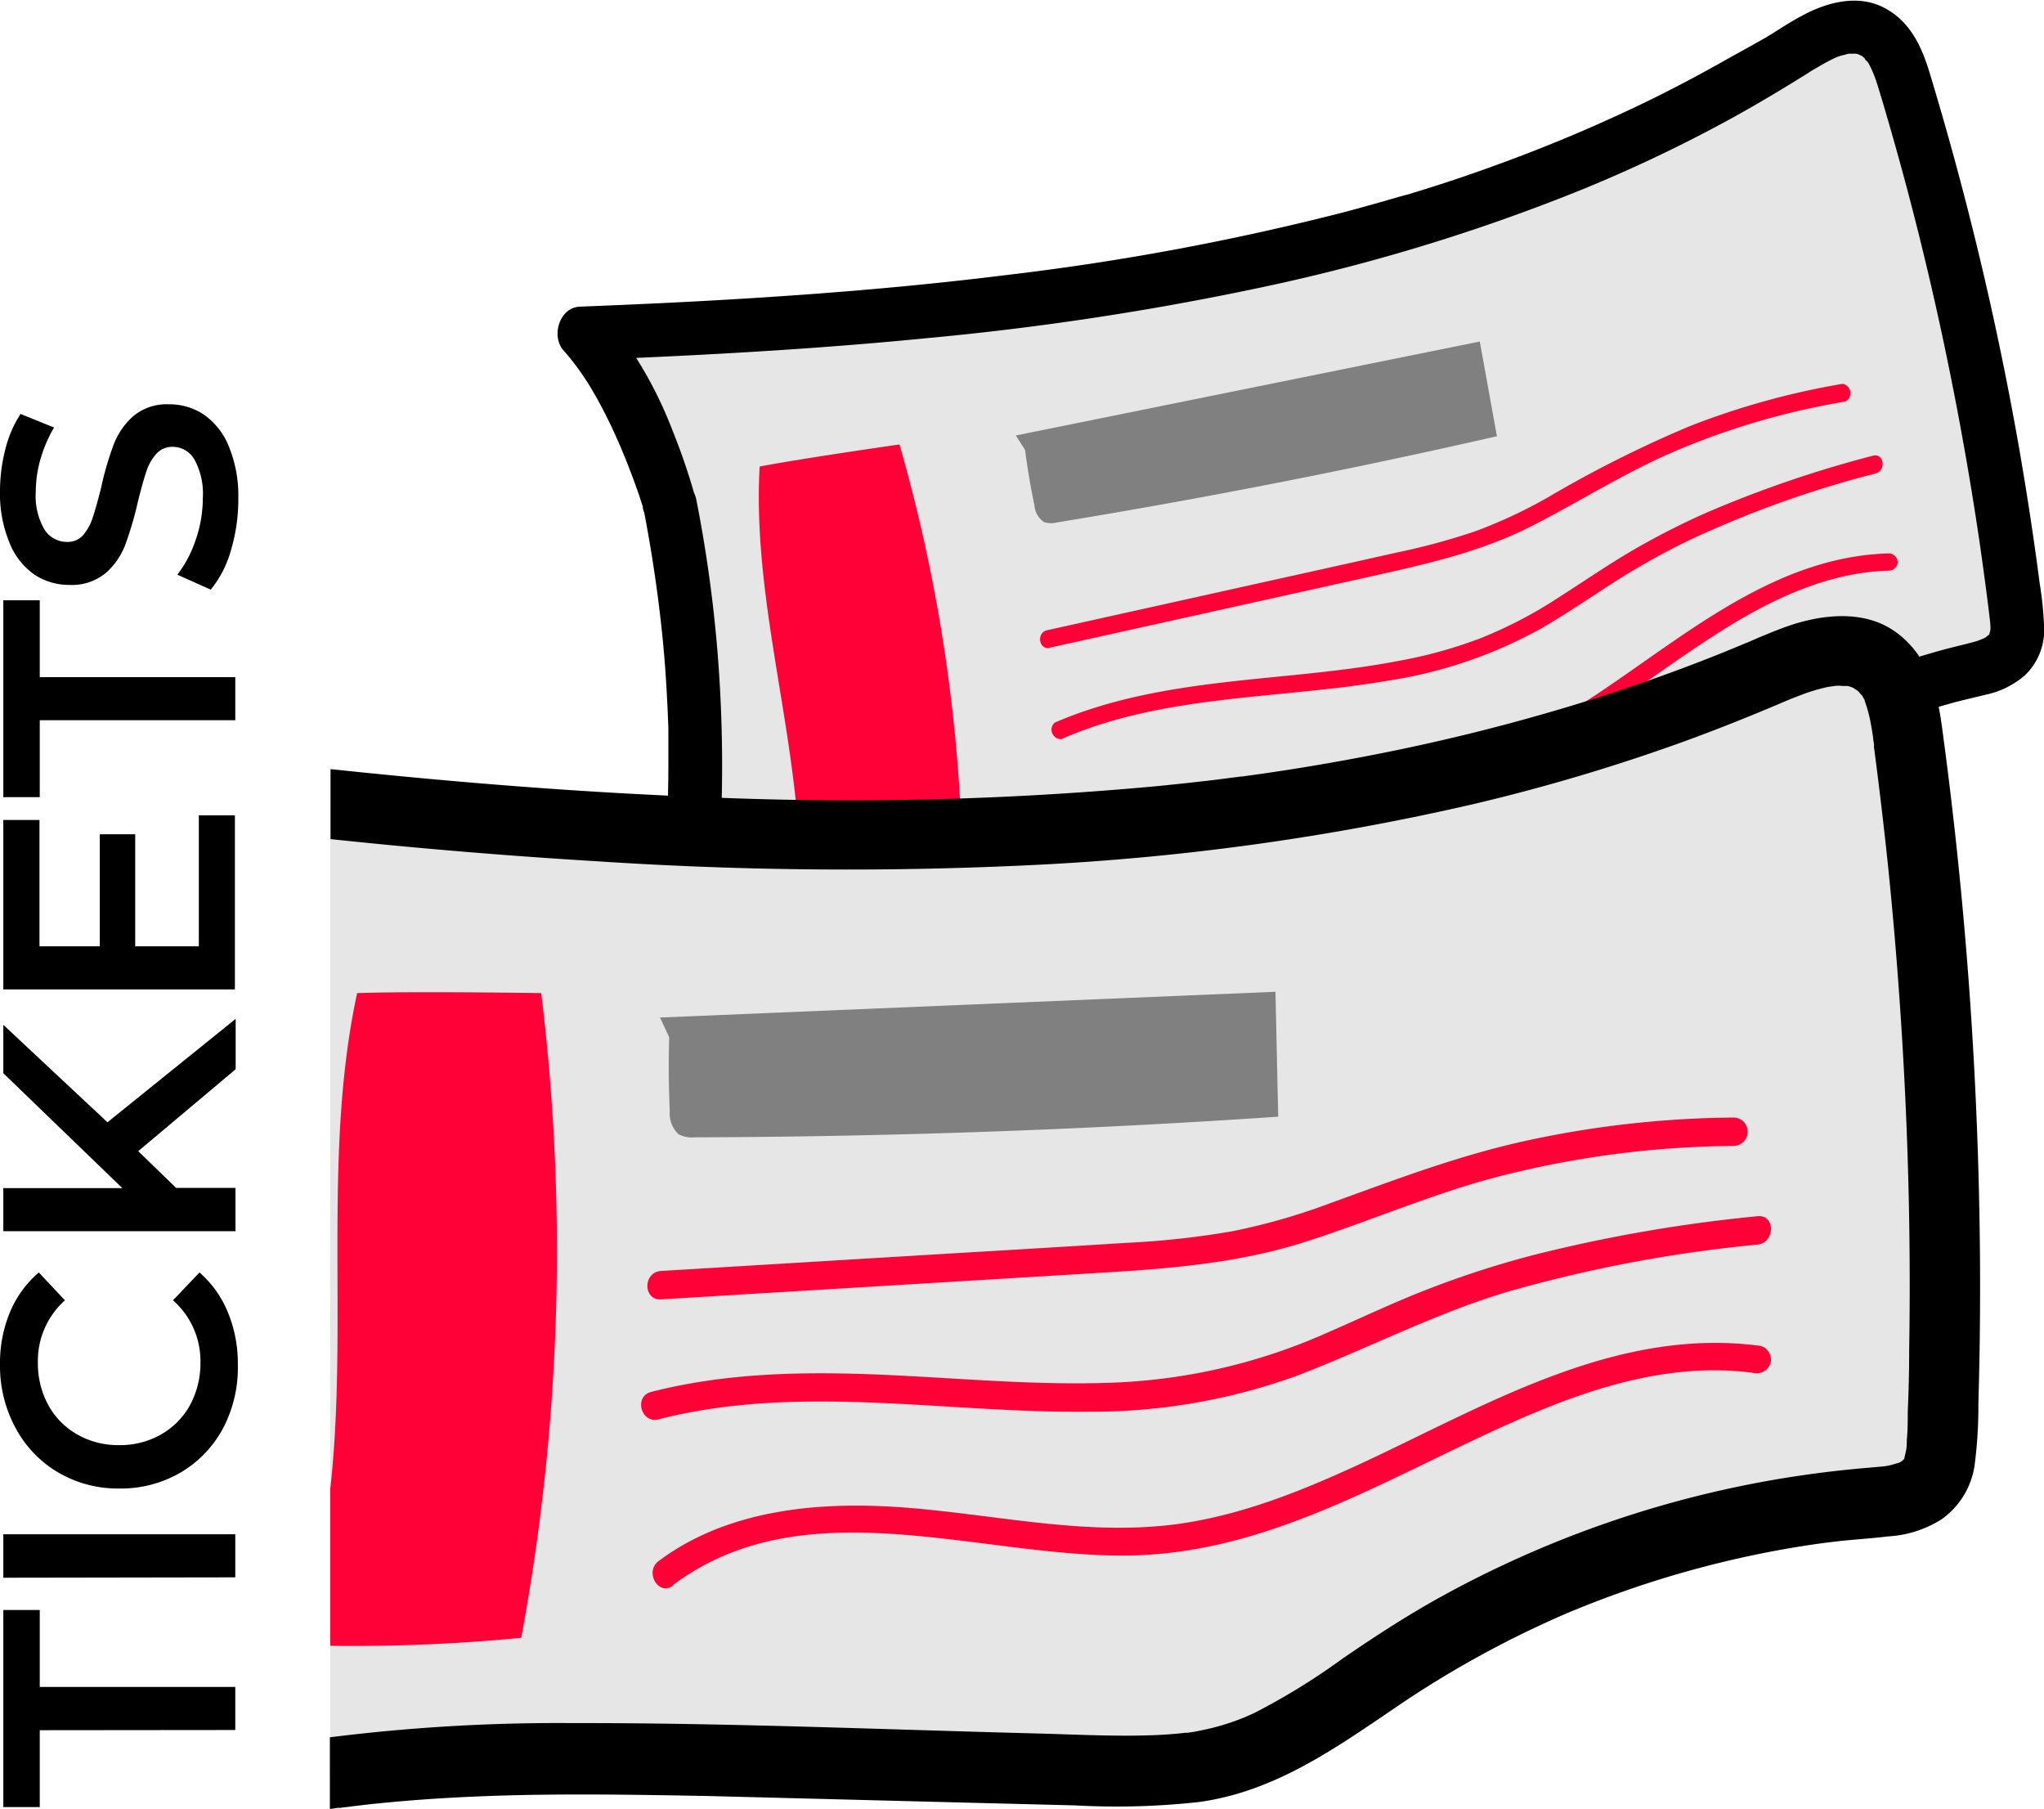 <svg id="Ebene_1" data-name="Ebene 1" xmlns="http://www.w3.org/2000/svg" viewBox="0 0 215.88 190.99"><defs><style>.cls-1{fill:#e6e6e6;}.cls-2{fill:#ff0136;}.cls-3{fill:gray;}.cls-4{fill:#c1272d;}.cls-5{fill:none;}</style></defs><path class="cls-1" d="M70.73,53.11a143.92,143.92,0,0,1-3.24,68.81c15-10.67,34.11-13.41,52.39-15.85L149,102.2c3.75-.5,7.57-1,11-2.62,4.48-2.09,7.91-5.85,11.54-9.2a82.75,82.75,0,0,1,36.66-19.62c1.67-.4,3.54-.89,4.4-2.37a6.13,6.13,0,0,0,.36-3.82,332.6,332.6,0,0,0-11.81-56c-.59-2-1.34-4.1-3.12-5.12-2.67-1.54-6,.24-8.57,1.89C152.06,29,105.94,33.45,61.73,35.18,67.44,41.6,70.73,53.11,70.73,53.11Z"/><path d="M67.93,53.55q1.3,6.62,2,13.31.35,3.42.52,6.85c.06,1.05.1,2.09.14,3.14,0,0,0,1,0,.39,0,.28,0,.57,0,.86,0,.57,0,1.14,0,1.71a144.74,144.74,0,0,1-2.36,26.77q-.66,3.66-1.53,7.29c-.06.27-.13.55-.2.83.11-.44-.14.58-.17.67-.14.56-.28,1.11-.43,1.67-.35,1.29-.71,2.57-1.09,3.85a2.86,2.86,0,0,0,4.44,3.23c.6-.43,1.21-.84,1.82-1.25l.81-.52c.4-.25-.32.19.08,0l.58-.36c1.26-.75,2.54-1.45,3.84-2.12a75,75,0,0,1,8-3.48c1.37-.51,2.76-1,4.16-1.42l.53-.16.06,0,1.06-.31c.71-.21,1.42-.4,2.13-.59,2.87-.76,5.76-1.41,8.67-2,5.84-1.15,11.73-2,17.63-2.77q9.79-1.32,19.6-2.61l9.91-1.32a62.81,62.81,0,0,0,9.9-1.86c5.94-1.81,10.21-6,14.62-10.19a83.87,83.87,0,0,1,6.7-5.66q1.76-1.33,3.57-2.56c.57-.39,1.15-.77,1.72-1.14l.42-.27,1.06-.64a82.82,82.82,0,0,1,15.92-7.4c.65-.22,1.3-.44,2-.64l.59-.18,1.19-.34c1.33-.38,2.68-.67,4-1a9.14,9.14,0,0,0,4.08-2.06,6.59,6.59,0,0,0,2-4.7,36.18,36.18,0,0,0-.48-5c-.21-1.65-.44-3.3-.68-4.94q-.72-4.94-1.58-9.84a337.62,337.62,0,0,0-9.39-39.2c-.86-2.83-2.14-5.48-4.93-6.85s-6.08-.44-8.66,1c-.73.38-1.42.82-2.12,1.25l-.88.56-.1.06-.47.29Q184.67,5,182.72,6.07q-3.89,2.22-7.89,4.21a165.45,165.45,0,0,1-16.4,7q-4.2,1.55-8.46,2.86l-1.07.33-.53.16c.11,0,.48-.14-.08,0l-2.15.62c-1.44.41-2.88.81-4.32,1.19a270.84,270.84,0,0,1-35.52,6.6C94.26,30.54,82.15,31.41,70,32c-2.91.14-5.83.26-8.75.38-2.17.08-3.06,3.11-1.75,4.6a26.37,26.37,0,0,1,2,2.57c.17.24.33.49.49.74a3.87,3.87,0,0,1,.24.37c-.19-.31-.2-.32,0,0,.27.45.53.9.79,1.35a56.56,56.56,0,0,1,2.77,5.77q.94,2.27,1.74,4.6l.45,1.4c.17.54,0,0-.09-.32,0,.05,0,.1,0,.14a2.91,2.91,0,0,0,3.25,2.36c1.35-.28,2.79-1.72,2.35-3.25A66.88,66.88,0,0,0,71,45.38a43.19,43.19,0,0,0-7-12L62.17,38c11.92-.47,23.83-1.12,35.69-2.29a306.66,306.66,0,0,0,35.29-5.35,201.18,201.18,0,0,0,34.12-10.42,154.53,154.53,0,0,0,15.85-7.58c2.67-1.48,5.29-3.05,7.88-4.67.14-.1.29-.19.44-.28-.48.29-.11.06,0,0l.86-.5A17.14,17.14,0,0,1,194.07,6c.2-.08,1-.29.41-.16.27,0,.53-.13.8-.17l.45,0c.4-.07-.48-.06-.09,0,.11,0,.23,0,.34,0,.26,0,.63.24.15,0,.13.06.76.37.52.2s.62.61.31.25,0,0,0,.08.18.23.28.34c.31.39,0,0,0-.06l.27.51a13.13,13.13,0,0,1,.66,1.6c.1.3.19.59.28.89s.11.34.16.51c-.09-.29,0,.08.05.17q1.42,4.77,2.71,9.59,2.52,9.48,4.48,19.11t3.34,19.18c.23,1.64.46,3.29.67,4.94.1.75.19,1.5.28,2.25q.06.49.09,1s0-.47,0-.15,0,.41-.05.61c0,.51,0,.12,0,0a4.13,4.13,0,0,1-.17.45c0-.09.19-.52,0-.06,0-.09.45-.39.05-.06-.08.07-.18.13-.25.2-.28.27.42-.19.07,0s-.6.29-.92.41l-.44.15s.5-.13.18-.06l-.88.23-2.11.53a86.55,86.55,0,0,0-31.54,15.87c-2.25,1.8-4.37,3.73-6.45,5.71a53.83,53.83,0,0,1-6.44,5.53c-.26.18-.52.36-.78.52.4-.25-.37.21-.53.3a20.66,20.66,0,0,1-2,1q-.55.23-1.11.42l-.57.19c-.05,0-.53.15-.12,0-.77.21-1.54.39-2.32.55-3.13.64-6.33,1-9.5,1.39-12.49,1.67-25,3.11-37.47,5.12-11.51,1.86-23.16,4.52-33.55,10a67.24,67.24,0,0,0-7.65,4.69L70.14,123a148.13,148.13,0,0,0,5.57-55,143.35,143.35,0,0,0-2.18-15.3,2.84,2.84,0,0,0-5.6.89Z"/><path class="cls-2" d="M80.23,49.26c-1,17.77,6.92,35.61,3.31,53a144.48,144.48,0,0,0,18.08-3.46A171.47,171.47,0,0,0,95,46.93S84.79,48.39,80.23,49.26Z"/><path class="cls-2" d="M112.19,78c10.83-4.71,22.92-4.16,34.36-6.12a48.43,48.43,0,0,0,16.29-5.56c2.62-1.52,5.12-3.23,7.67-4.87a77.79,77.79,0,0,1,8-4.46,112.14,112.14,0,0,1,19.59-7c1.16-.32.87-2.19-.3-1.87a121.77,121.77,0,0,0-17.54,6,79.6,79.6,0,0,0-8.12,4.16c-2.61,1.55-5.11,3.27-7.67,4.9a46.5,46.5,0,0,1-8,4.17A48.22,48.22,0,0,1,148,69.73c-5.75,1.13-11.6,1.53-17.42,2.17-6.55.72-13.12,1.77-19.2,4.41a1,1,0,0,0,.78,1.73Z"/><path class="cls-2" d="M110.92,68.38l34.61-7.68c5.6-1.25,11.11-2.54,16.25-5.16,5-2.54,9.69-5.55,14.85-7.78A79,79,0,0,1,194.9,42.4a1,1,0,0,0-.3-1.87A81.45,81.45,0,0,0,178.46,45a124.12,124.12,0,0,0-15,7.53,52,52,0,0,1-7.68,3.58,70.63,70.63,0,0,1-8.3,2.24c-5.76,1.3-11.52,2.56-17.27,3.84l-19.6,4.35c-1.19.26-.9,2.13.29,1.87Z"/><path class="cls-3" d="M108.26,47.5q.39,3,1,5.88a2.29,2.29,0,0,0,1,1.74,2.35,2.35,0,0,0,1.34.05q23.38-3.83,46.5-9.11l-1.81-10-49,9.92Z"/><path class="cls-2" d="M115.43,91.15c4.24-4.38,10.25-6.1,16.15-6.79,7-.81,14-.21,20.93-1.6,11.49-2.31,20.19-10.53,29.87-16.5,5.16-3.18,10.86-5.81,17-6a1,1,0,0,0,1.05-.83,1,1,0,0,0-.84-1c-11.65.28-20.87,8.06-30.06,14.28-4.67,3.16-9.62,6.18-15.11,7.67-7.06,1.91-14.43,1.33-21.65,2-6.68.59-13.76,2.38-18.57,7.35-.83.87.36,2.34,1.2,1.46Z"/><path class="cls-4" d="M72.9,148.37c14.89-3.82,30.31-.65,45.42-.81a63.15,63.15,0,0,0,22.08-3.82c3.68-1.41,7.24-3.1,10.85-4.68a98.2,98.2,0,0,1,11.17-4.1,145,145,0,0,1,26.62-5c1.56-.16,1.58-2.63,0-2.46a158.22,158.22,0,0,0-23.77,4.13,102.1,102.1,0,0,0-11.3,3.69c-3.67,1.45-7.24,3.15-10.86,4.71A60.11,60.11,0,0,1,132,143.72,63,63,0,0,1,120.67,145c-7.62.27-15.23-.42-22.84-.78-8.56-.42-17.23-.41-25.58,1.74a1.23,1.23,0,0,0,.65,2.37Z"/><path class="cls-4" d="M73.25,135.7l46.06-2.78c7.44-.45,14.8-1,21.94-3.3,6.93-2.24,13.59-5.15,20.68-7a102.89,102.89,0,0,1,24.58-3.16,1.23,1.23,0,0,0,0-2.46,106.62,106.62,0,0,0-21.66,2.4c-7.16,1.55-13.92,4.12-20.8,6.61a67.15,67.15,0,0,1-10.6,3,94.6,94.6,0,0,1-11.13,1.18q-11.49.72-23,1.39l-26.09,1.57c-1.57.1-1.59,2.56,0,2.47Z"/><path class="cls-3" d="M74.11,108.31q-.12,3.89.06,7.77a3,3,0,0,0,.91,2.44,3,3,0,0,0,1.71.34q30.84-.14,61.63-2.18l-.28-13.19-65,2.72Z"/><path class="cls-4" d="M74.38,165.9c6.34-4.76,14.43-5.75,22.14-5.43,9.11.39,18.09,2.61,27.24,2.24,15.23-.61,28.1-9.4,41.77-15.09,7.29-3,15.16-5.25,23.11-4.17a1.28,1.28,0,0,0,1.52-.86,1.24,1.24,0,0,0-.86-1.51c-15-2-28.48,6.07-41.57,12.19-6.65,3.11-13.63,6-21,6.76-9.47,1-18.83-1.25-28.23-1.91-8.71-.6-18.17.25-25.37,5.65-1.26.94,0,3.08,1.24,2.13Z"/><path class="cls-1" d="M201.45,77.28c-.36-2.64-.89-5.54-3-7.22-3.12-2.53-7.72-.91-11.41.68C139.74,91.14,86.54,90.27,34.88,85V187.29c13.81-1.94,28.17-1.66,42.15-1.3l38.21,1c4.92.13,9.93.24,14.66-1.11,6.18-1.78,11.36-5.9,16.71-9.47a107.84,107.84,0,0,1,51.15-17.7c2.23-.18,4.73-.41,6.14-2.15,1.07-1.31,1.19-3.14,1.25-4.83A434.77,434.77,0,0,0,201.45,77.28Z"/><path class="cls-5" d="M200.94,154.3H201Z"/><path class="cls-5" d="M201,154.28l.12-.07v0l-.12.08h0Z"/><path class="cls-5" d="M201.11,154.19v0C201.3,154.09,201.23,154.13,201.11,154.19Z"/><path class="cls-5" d="M201.11,154.21Z"/><path class="cls-5" d="M201.13,154.13l0,.06h0Z"/><path class="cls-5" d="M131.2,82Z"/><path class="cls-5" d="M37.72,104.84c6-.19,19.44,0,19.44,0a223.71,223.71,0,0,1-2.11,68.08,186.05,186.05,0,0,1-20.17.82v9.78A193.58,193.58,0,0,1,60.55,182c16.39,0,32.81.68,49.2,1.1,4.16.11,8.34.34,12.5.16,1-.05,2-.12,3-.24l.24,0,.76-.12c.51-.1,1-.2,1.52-.32a24.64,24.64,0,0,0,2.78-.83l.89-.34,1-.44a69.9,69.9,0,0,0,9.41-5.79c3.08-2.13,6.2-4.17,9.45-6a112.51,112.51,0,0,1,43.8-13.93c.94-.1,1.88-.18,2.82-.26l1.11-.1.42-.07c.4-.08.79-.21,1.18-.32l.3-.17c.22-.34.16-.2.07,0h0l.18-.3,0-.07c.06-.25.11-.51.17-.75s.07-.75.08-1.12c.05-1,.07-2,.1-3q.11-3.24.15-6.48.19-12.68-.35-25.34t-1.85-25.48q-.68-6.45-1.52-12.88c0-.07,0-.23,0-.32s-.06-.4-.08-.6c-.06-.4-.12-.8-.19-1.19a16.51,16.51,0,0,0-.52-2.21c-.06-.18-.12-.36-.19-.55l0-.07c-.1-.16-.19-.33-.28-.49a3,3,0,0,1-.41-.46l-.41-.27a1.57,1.57,0,0,0-.39-.18c-.13,0-.27,0-.39-.09l-.51,0c-.36,0-.71,0-1.06,0,.84,0-.29.06-.56.13a19.42,19.42,0,0,0-2.47.73l-1.2.46-.22.09-.4.17c-3.65,1.56-7.34,3-11.08,4.39A201.18,201.18,0,0,1,155.61,85a263.27,263.27,0,0,1-46,6.41A402.14,402.14,0,0,1,63.16,91c-9.44-.57-18.87-1.39-28.28-2.35v68.55C36.8,140,34,121.89,37.72,104.84Z"/><path class="cls-5" d="M195.84,72.75c.06,0,.06,0,0,0Z"/><path d="M209.07,128.8a440,440,0,0,0-4-52.3c-.53-3.82-1.63-7.49-4.93-9.82s-7.74-1.81-11.34-.56c-1,.35-2,.77-3,1.18l-1.24.54-.28.11-.53.22q-2.7,1.13-5.44,2.16-5.45,2.06-11,3.78a212.22,212.22,0,0,1-22.51,5.64q-5.7,1.11-11.46,1.94l-1.44.2-.69.1h-.13l-2.89.37q-2.89.34-5.8.63a351.27,351.27,0,0,1-47,1.22c-13.52-.49-27-1.57-40.48-3v7.39c9.41,1,18.84,1.78,28.28,2.35a402.14,402.14,0,0,0,46.45.36,263.27,263.27,0,0,0,46-6.41,201.18,201.18,0,0,0,21.92-6.5c3.74-1.35,7.43-2.83,11.08-4.39l.4-.17.22-.09,1.2-.46a19.42,19.42,0,0,1,2.47-.73c.27-.07,1.4-.17.56-.13.35,0,.7-.06,1.06,0l.51,0c.12,0,.26.05.39.09a1.57,1.57,0,0,1,.39.18l.41.27a3,3,0,0,0,.41.46c.09.16.18.33.28.49l0,.07c.07.19.13.37.19.55a16.51,16.51,0,0,1,.52,2.21c.07.39.13.79.19,1.19,0,.2.05.4.08.6s0,.25,0,.32q.85,6.44,1.52,12.88,1.29,12.72,1.85,25.48t.35,25.34q0,3.24-.15,6.48c0,1,0,2-.1,3,0,.37,0,.74-.08,1.12s-.11.5-.17.75l0,.07-.18.3.12-.08,0-.06,0,.06c.12-.06.19-.1,0,0h0l-.12.07h-.05l.05,0c.09-.15.15-.29-.07,0l-.3.17c-.39.11-.78.24-1.18.32l-.42.07-1.11.1c-.94.08-1.88.16-2.82.26a112.51,112.51,0,0,0-43.8,13.93c-3.25,1.85-6.37,3.89-9.45,6a69.9,69.9,0,0,1-9.41,5.79l-1,.44-.89.34a24.64,24.64,0,0,1-2.78.83c-.51.12-1,.22-1.52.32l-.76.12-.24,0c-1,.12-2,.19-3,.24-4.16.18-8.34-.05-12.5-.16-16.39-.42-32.81-1.13-49.2-1.1a193.58,193.58,0,0,0-25.67,1.5V191l.13,0,.71-.11.24,0,1.27-.16c1-.12,1.91-.23,2.86-.32,3.84-.39,7.7-.63,11.55-.77,7.74-.28,15.49-.14,23.23,0l25.74.66,13,.33a79.55,79.55,0,0,0,13.1-.36c8-1.11,14.37-5.67,20.89-10.09a106.55,106.55,0,0,1,9.77-5.91c1.68-.9,3.39-1.76,5.12-2.56.81-.38,1.62-.75,2.44-1.11l.74-.32,1.35-.55a108.06,108.06,0,0,1,22-6.25c.88-.15,1.76-.29,2.65-.42l1-.14,1.4-.17c1.78-.2,3.58-.3,5.36-.52a11.81,11.81,0,0,0,5.66-1.8,8.48,8.48,0,0,0,3.49-5.64,47.47,47.47,0,0,0,.41-6.52q.09-3.24.14-6.48Q209.18,135.28,209.07,128.8ZM131.2,82Zm64.64-9.23c.06,0,.06,0,0,0Z"/><polygon points="200.99 154.27 200.99 154.27 200.99 154.27 200.99 154.27"/><path d="M201.11,154.21v0h0v0Z"/><path class="cls-2" d="M55.05,172.94a223.71,223.71,0,0,0,2.11-68.08s-13.41-.21-19.44,0c-3.68,17-.92,35.19-2.84,52.37v16.55A186.05,186.05,0,0,0,55.05,172.94Z"/><path d="M4.2,182.69v8.12H.35V170H4.2v8.12H24.85v4.55Z"/><path d="M.35,166.59V162h24.5v4.55Z"/><path d="M23.57,150.79a12,12,0,0,1-4.49,4.69,12.53,12.53,0,0,1-6.48,1.69,12.45,12.45,0,0,1-6.48-1.71,12,12,0,0,1-4.49-4.71A13.73,13.73,0,0,1,0,144.05a13.92,13.92,0,0,1,1.05-5.49,11.17,11.17,0,0,1,3.05-4.2l2.76,2.94A8.57,8.57,0,0,0,4,143.84a9.25,9.25,0,0,0,1.1,4.52,8,8,0,0,0,3.07,3.11,8.72,8.72,0,0,0,4.44,1.12A8.72,8.72,0,0,0,17,151.47a8,8,0,0,0,3.07-3.11,9.25,9.25,0,0,0,1.1-4.52,8.53,8.53,0,0,0-2.9-6.54l2.8-2.94a11.18,11.18,0,0,1,3,4.21,14.14,14.14,0,0,1,1.05,5.52A13.76,13.76,0,0,1,23.57,150.79Z"/><path d="M14.6,121.55l4,3.88h6.27V130H.35v-4.55H12.92L.35,113.32v-5.11l11,10.29,13.54-10.92v5.32Z"/><path d="M21,86.09h3.81v18.38H.35V86.58H4.17V99.92h6.37V88.09h3.74V99.92H21Z"/><path d="M4.2,76.05v8.12H.35V63.38H4.2V71.5H24.85v4.55Z"/><path d="M24.4,58.07a11.43,11.43,0,0,1-2.14,4.19l-3.53-1.58A12.37,12.37,0,0,0,20.67,57a13.46,13.46,0,0,0,.75-4.39,7.54,7.54,0,0,0-.88-4.08,2.64,2.64,0,0,0-2.3-1.35,2.26,2.26,0,0,0-1.74.75,5.25,5.25,0,0,0-1.06,1.91c-.26.77-.55,1.82-.88,3.15a36.23,36.23,0,0,1-1.33,4.53,7.46,7.46,0,0,1-2.08,3,5.6,5.6,0,0,1-3.83,1.24,6.59,6.59,0,0,1-3.7-1.1A7.42,7.42,0,0,1,1,57.3a13.5,13.5,0,0,1-1-5.44,17.77,17.77,0,0,1,.56-4.41,12.15,12.15,0,0,1,1.61-3.74l3.54,1.43A14.37,14.37,0,0,0,4.27,48.5a12.47,12.47,0,0,0-.49,3.4,7,7,0,0,0,.91,4,2.81,2.81,0,0,0,2.42,1.32,2.15,2.15,0,0,0,1.71-.76,5.49,5.49,0,0,0,1-1.9c.26-.77.55-1.82.88-3.15a32.19,32.19,0,0,1,1.31-4.48,7.66,7.66,0,0,1,2.08-3,5.52,5.52,0,0,1,3.78-1.24,6.52,6.52,0,0,1,3.68,1.1,7.53,7.53,0,0,1,2.62,3.35,13.63,13.63,0,0,1,1,5.46A18.85,18.85,0,0,1,24.4,58.07Z"/><path class="cls-2" d="M69.54,149.87c14.87-3.81,30.27-.64,45.37-.81a63.49,63.49,0,0,0,22.18-3.84c7.42-2.85,14.42-6.51,22.06-8.8a146,146,0,0,1,26.46-5c1.9-.2,1.92-3.2,0-3a159.28,159.28,0,0,0-23.66,4.1,101.64,101.64,0,0,0-11.32,3.67c-3.69,1.44-7.26,3.15-10.89,4.72a61.12,61.12,0,0,1-22.4,5.09c-7.68.28-15.36-.42-23-.79-8.56-.41-17.21-.38-25.56,1.76-1.87.48-1.08,3.38.79,2.9Z"/><path class="cls-2" d="M69.82,137.2l46.29-2.8c7.35-.44,14.61-1,21.67-3.25s13.68-5.19,20.81-7A102.69,102.69,0,0,1,183.08,121a1.5,1.5,0,0,0,0-3A106.81,106.81,0,0,0,161,120.49c-7.08,1.56-13.75,4.11-20.55,6.57A66.79,66.79,0,0,1,130.19,130,90.72,90.72,0,0,1,119,131.23c-7.78.49-15.56.94-23.34,1.41L69.82,134.2c-1.92.11-1.93,3.11,0,3Z"/><path class="cls-3" d="M70.68,109.54q-.12,3.88.06,7.77a3,3,0,0,0,.91,2.44,3,3,0,0,0,1.71.34Q104.2,120,135,117.91l-.29-13.19-65,2.72Z"/><path class="cls-2" d="M71.09,167.36c14.35-10.74,33.44-2.41,49.52-3.16,15.09-.71,27.87-9.35,41.4-15,7.28-3.06,15.17-5.31,23.13-4.24a1.56,1.56,0,0,0,1.85-1,1.52,1.52,0,0,0-1.05-1.85c-15-2-28.38,5.93-41.44,12.07-6.65,3.11-13.63,6-21,6.85-9.56,1.08-19-1.23-28.52-1.89-8.74-.6-18.2.29-25.42,5.69-1.53,1.15,0,3.75,1.52,2.59Z"/></svg>
